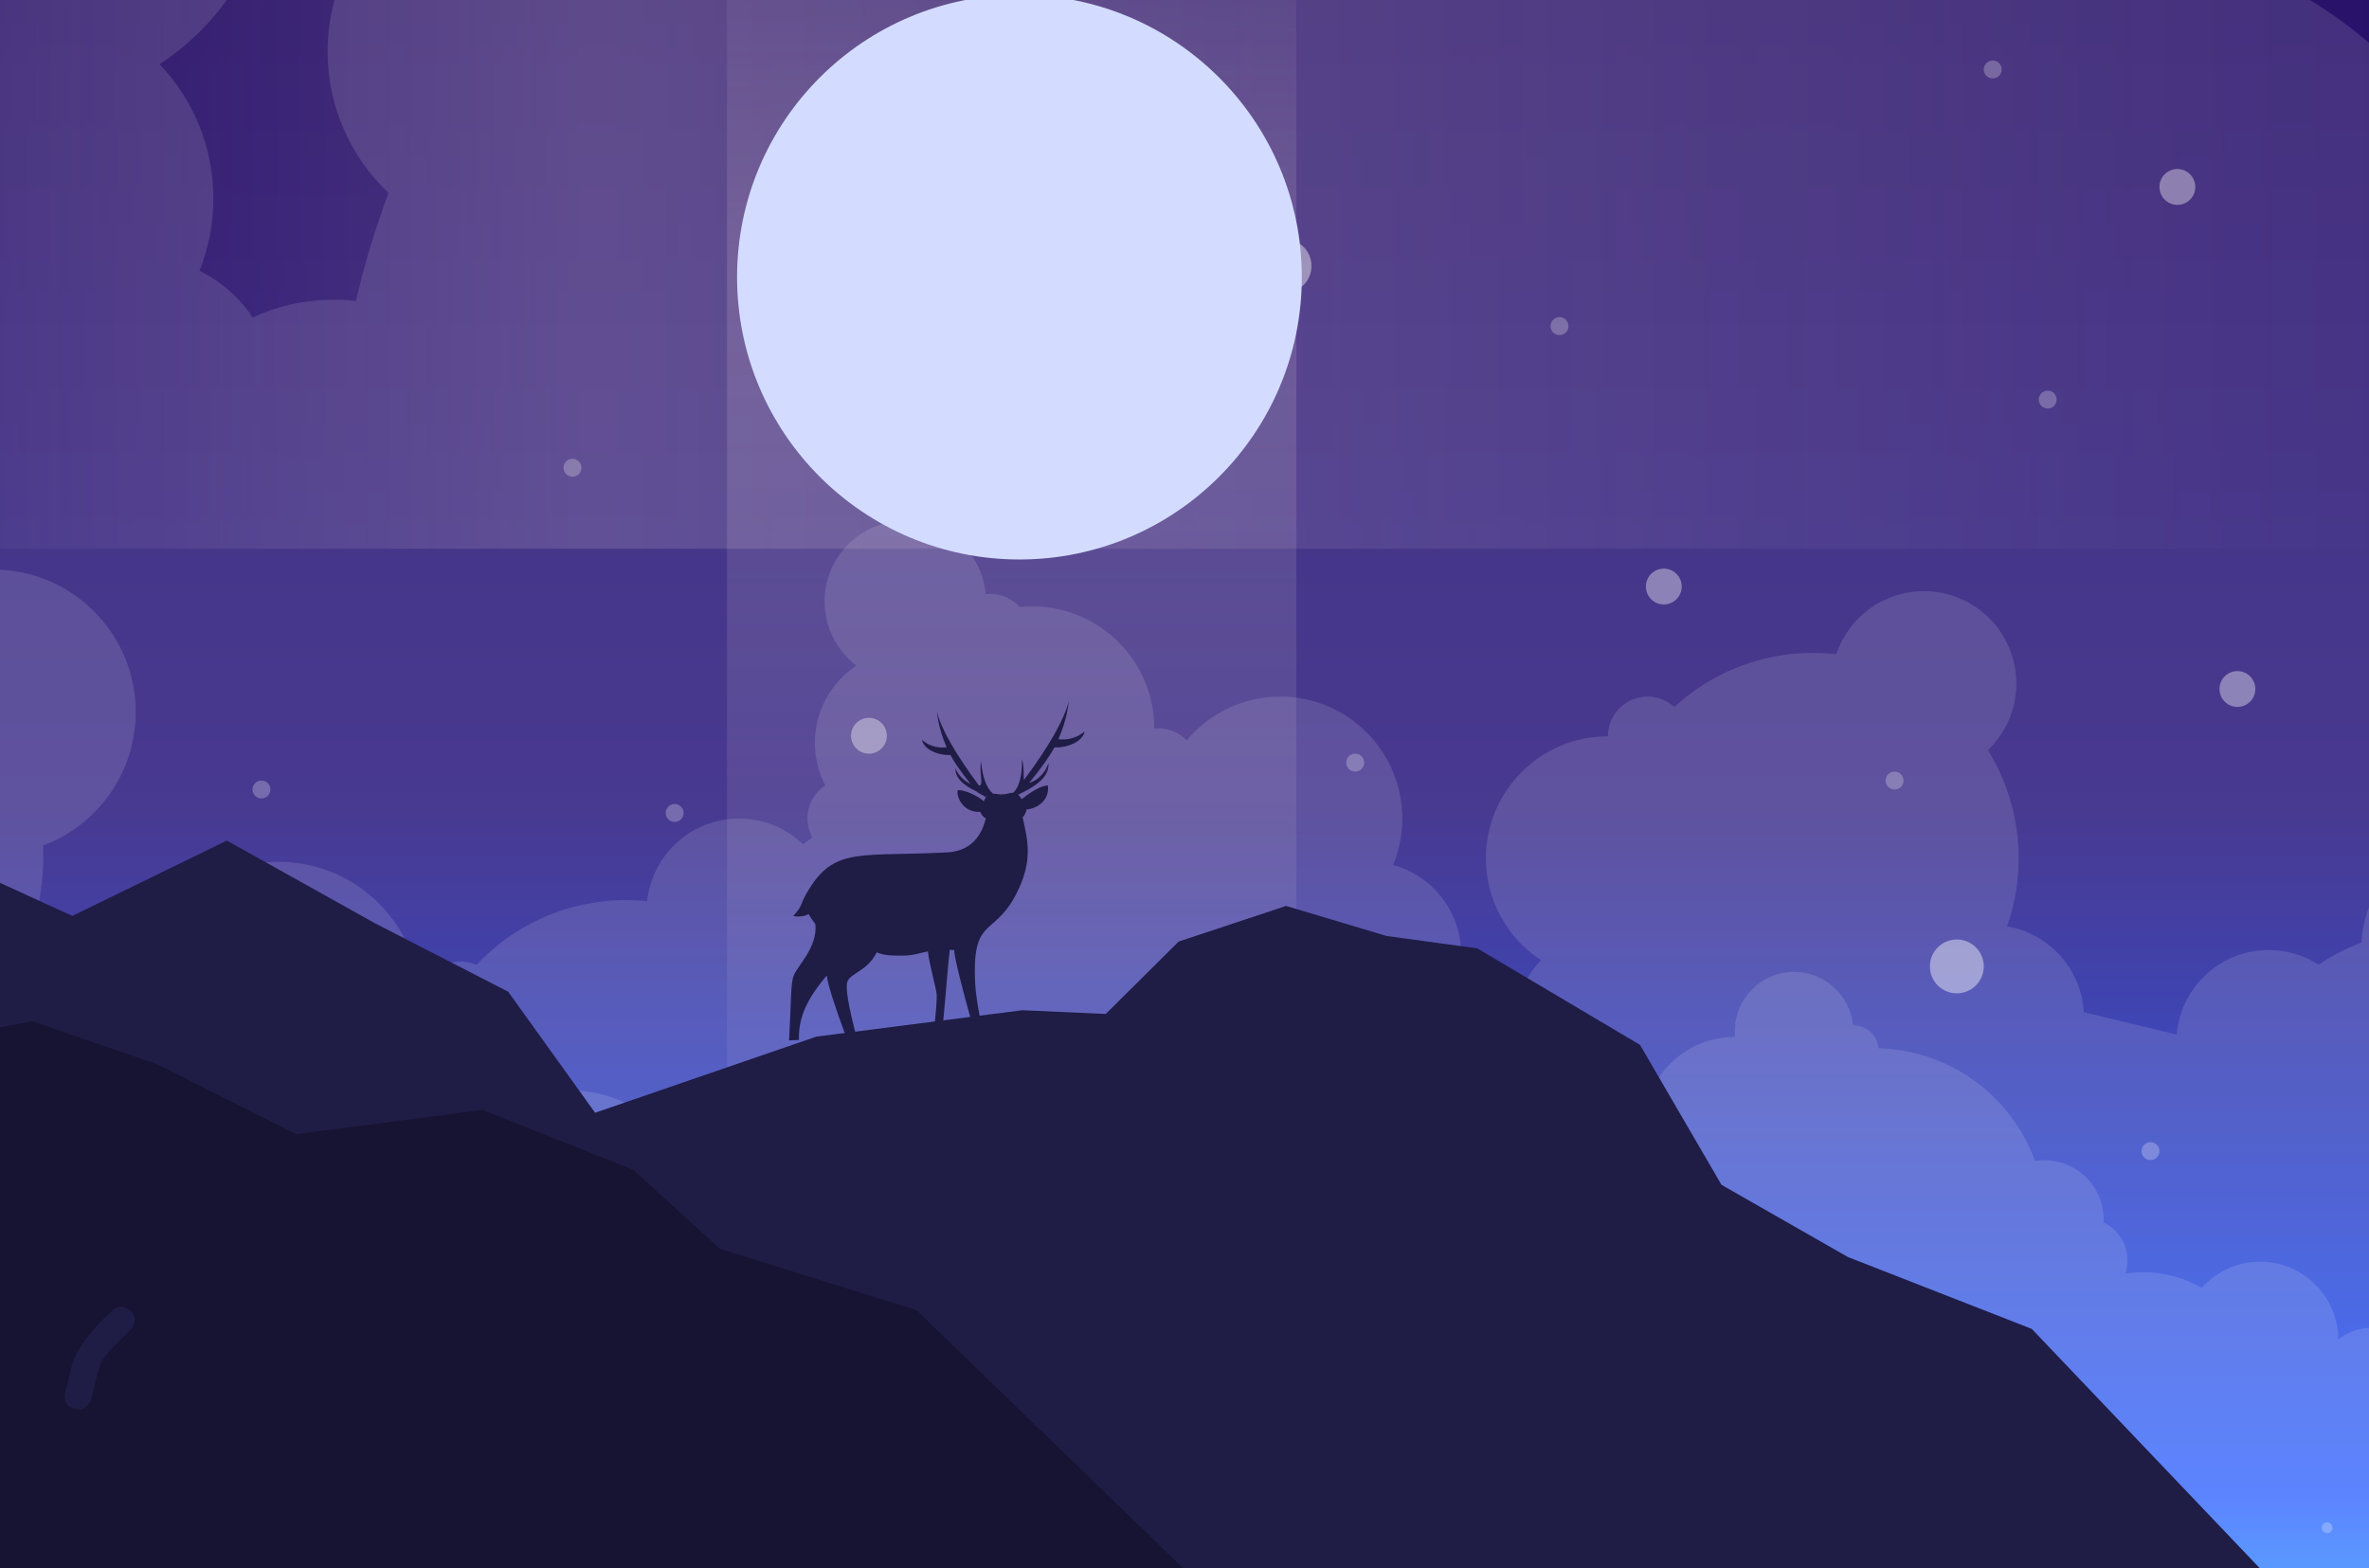 <svg xmlns="http://www.w3.org/2000/svg" viewBox="0 0 891 590" width="891" height="590">
	<rect x="0" y="0" width="891" height="590" fill="#808080" stroke="none"/>
	<defs>
		<linearGradient id="grd1" gradientUnits="userSpaceOnUse"  x1="412.297" y1="669.018" x2="412.297" y2="-60.546">
			<stop offset="0" stop-color="#00c1ff"  />
			<stop offset="0.145" stop-color="#0b47ff"  />
			<stop offset="0.5" stop-color="#2e1d81"  />
			<stop offset="1" stop-color="#270e64"  />
		</linearGradient>
		<linearGradient id="grd2" gradientUnits="userSpaceOnUse"  x1="412.297" y1="-324" x2="412.297" y2="665.923">
			<stop offset="0" stop-color="#ffffff" stop-opacity="0.25" />
			<stop offset="1" stop-color="#ffffff" stop-opacity="0.25" />
		</linearGradient>
		<linearGradient id="grd3" gradientUnits="userSpaceOnUse"  x1="412.297" y1="176.071" x2="412.297" y2="665.923">
			<stop offset="0" stop-color="#ffffff" stop-opacity="0.25" />
			<stop offset="1" stop-color="#ffffff" stop-opacity="0.25" />
		</linearGradient>
		<linearGradient id="grd4" gradientUnits="userSpaceOnUse"  x1="412.297" y1="365.59" x2="412.297" y2="665.923">
			<stop offset="0" stop-color="#ffffff" stop-opacity="0.25" />
			<stop offset="1" stop-color="#ffffff" stop-opacity="0.25" />
		</linearGradient>
		<linearGradient id="grd5" gradientUnits="userSpaceOnUse"  x1="898.673" y1="99.33" x2="-74.08" y2="99.33">
			<stop offset="0" stop-color="#faf0ea" stop-opacity="0" />
			<stop offset="0.696" stop-color="#f6e5dd" stop-opacity="0.3" />
			<stop offset="1" stop-color="#f2dcd1" stop-opacity="0" />
		</linearGradient>
		<linearGradient id="grd6" gradientUnits="userSpaceOnUse"  x1="380.516" y1="664.965" x2="380.516" y2="-60.546">
			<stop offset="0" stop-color="#faf0ea" stop-opacity="0" />
			<stop offset="0.781" stop-color="#f6e5dd" stop-opacity="0.3" />
			<stop offset="1" stop-color="#f2dcd1" stop-opacity="0" />
		</linearGradient>
	</defs>
	<style>
		tspan { white-space:pre }
		.shp0 { fill: url(#grd1) } 
		.shp1 { opacity: 0.851;fill: #ffffff } 
		.shp2 { opacity: 0.749;fill: #ffffff } 
		.shp3 { opacity: 0.502;fill: #ffffff } 
		.shp4 { opacity: 0.502;fill: url(#grd2) } 
		.shp5 { opacity: 0.502;fill: url(#grd3) } 
		.shp6 { opacity: 0.502;fill: url(#grd4) } 
		.shp7 { opacity: 0.502;fill: url(#grd5) } 
		.shp8 { opacity: 0.502;fill: url(#grd6) } 
		.shp9 { fill: #1f1c46 } 
		.shp10 { fill: #171332 } 
		.shp11 { fill: #d3dcff } 
	</style>
	<g id="Layer">
		<g id="Layer">
			<path id="Layer" fill-rule="evenodd" class="shp0" d="M-74.08 669.02L-74.08 -60.55L898.67 -60.55L898.67 669.02L-74.08 669.02Z" />
			<g id="Layer" style="opacity: 0.502">
				<path id="Layer" fill-rule="evenodd" class="shp1" d="M735.98 373.67C730.38 373.67 725.85 369.14 725.85 363.54C725.85 357.94 730.38 353.41 735.98 353.41C741.58 353.41 746.11 357.94 746.11 363.54C746.11 369.14 741.58 373.67 735.98 373.67Z" />
				<path id="Layer" fill-rule="evenodd" class="shp2" d="M596.65 633.31C592.93 633.31 589.91 630.29 589.91 626.57C589.91 622.85 592.93 619.83 596.65 619.83C600.37 619.83 603.39 622.85 603.39 626.57C603.39 630.29 600.37 633.31 596.65 633.31Z" />
				<path id="Layer" fill-rule="evenodd" class="shp2" d="M396.64 463.57C392.92 463.57 389.9 460.55 389.9 456.83C389.9 453.11 392.92 450.09 396.64 450.09C400.36 450.09 403.38 453.11 403.38 456.83C403.38 460.55 400.36 463.57 396.64 463.57Z" />
				<path id="Layer" fill-rule="evenodd" class="shp2" d="M-47.87 470.31C-51.59 470.31 -54.61 467.29 -54.61 463.57C-54.61 459.85 -51.59 456.83 -47.87 456.83C-44.14 456.83 -41.13 459.85 -41.13 463.57C-41.13 467.29 -44.14 470.31 -47.87 470.31Z" />
				<path id="Layer" fill-rule="evenodd" class="shp3" d="M795.32 547.53C794.2 547.53 793.29 546.63 793.29 545.51C793.29 544.39 794.2 543.48 795.32 543.48C796.44 543.48 797.34 544.39 797.34 545.51C797.34 546.63 796.44 547.53 795.32 547.53Z" />
				<path id="Layer" fill-rule="evenodd" class="shp3" d="M92.95 521.57C91.83 521.57 90.92 520.67 90.92 519.55C90.92 518.43 91.83 517.52 92.95 517.52C94.07 517.52 94.97 518.43 94.97 519.55C94.97 520.67 94.07 521.57 92.95 521.57Z" />
				<path id="Layer" fill-rule="evenodd" class="shp3" d="M619.03 506.29C617.91 506.29 617 505.38 617 504.26C617 503.14 617.91 502.24 619.03 502.24C620.15 502.24 621.06 503.14 621.06 504.26C621.06 505.38 620.15 506.29 619.03 506.29Z" />
				<path id="Layer" fill-rule="evenodd" class="shp3" d="M875.23 576.72C874.11 576.72 873.2 575.82 873.2 574.7C873.2 573.58 874.11 572.67 875.23 572.67C876.35 572.67 877.26 573.58 877.26 574.7C877.26 575.82 876.35 576.72 875.23 576.72Z" />
				<path id="Layer" fill-rule="evenodd" class="shp3" d="M268.08 628.34C266.96 628.34 266.05 627.43 266.05 626.31C266.05 625.19 266.96 624.29 268.08 624.29C269.2 624.29 270.11 625.19 270.11 626.31C270.11 627.43 269.2 628.34 268.08 628.34Z" />
				<path id="Layer" fill-rule="evenodd" class="shp3" d="M749.48 663.82C747.62 663.82 746.11 662.31 746.11 660.45C746.11 658.59 747.62 657.08 749.48 657.08C751.34 657.08 752.85 658.59 752.85 660.45C752.85 662.31 751.34 663.82 749.48 663.82Z" />
				<path id="Layer" fill-rule="evenodd" class="shp3" d="M161.83 615.76C159.97 615.76 158.46 614.26 158.46 612.39C158.46 610.53 159.97 609.02 161.83 609.02C163.69 609.02 165.2 610.53 165.2 612.39C165.2 614.26 163.69 615.76 161.83 615.76Z" />
				<path id="Layer" fill-rule="evenodd" class="shp3" d="M406.75 601.17C404.89 601.17 403.38 599.66 403.38 597.8C403.38 595.94 404.89 594.43 406.75 594.43C408.61 594.43 410.12 595.94 410.12 597.8C410.12 599.66 408.61 601.17 406.75 601.17Z" />
				<path id="Layer" fill-rule="evenodd" class="shp3" d="M808.82 436.39C806.96 436.39 805.45 434.88 805.45 433.02C805.45 431.16 806.96 429.65 808.82 429.65C810.68 429.65 812.19 431.16 812.19 433.02C812.19 434.88 810.68 436.39 808.82 436.39Z" />
				<path id="Layer" fill-rule="evenodd" class="shp3" d="M75.69 370.28C73.83 370.28 72.32 368.77 72.32 366.91C72.32 365.05 73.83 363.54 75.69 363.54C77.55 363.54 79.06 365.05 79.06 366.91C79.06 368.77 77.55 370.28 75.69 370.28Z" />
				<path id="Layer" fill-rule="evenodd" class="shp3" d="M496.63 377.02C494.77 377.02 493.26 375.51 493.26 373.65C493.26 371.79 494.77 370.28 496.63 370.28C498.49 370.28 500 371.79 500 373.65C500 375.51 498.49 377.02 496.63 377.02Z" />
				<path id="Layer" fill-rule="evenodd" class="shp3" d="M253.75 309.19C251.89 309.19 250.38 307.69 250.38 305.82C250.38 303.96 251.89 302.45 253.75 302.45C255.61 302.45 257.12 303.96 257.12 305.82C257.12 307.69 255.61 309.19 253.75 309.19Z" />
				<path id="Layer" fill-rule="evenodd" class="shp3" d="M273.46 466.94C271.6 466.94 270.09 465.43 270.09 463.57C270.09 461.71 271.6 460.2 273.46 460.2C275.32 460.2 276.83 461.71 276.83 463.57C276.83 465.43 275.32 466.94 273.46 466.94Z" />
				<path id="Layer" fill-rule="evenodd" class="shp3" d="M33.16 663.82C31.3 663.82 29.79 662.31 29.79 660.45C29.79 658.59 31.3 657.08 33.16 657.08C35.02 657.08 36.53 658.59 36.53 660.45C36.53 662.31 35.02 663.82 33.16 663.82Z" />
				<path id="Layer" fill-rule="evenodd" class="shp1" d="M483.13 110.18C477.53 110.18 473 105.65 473 100.05C473 94.46 477.53 89.92 483.13 89.92C488.73 89.92 493.26 94.46 493.26 100.05C493.26 105.65 488.73 110.18 483.13 110.18Z" />
				<path id="Layer" fill-rule="evenodd" class="shp2" d="M818.93 77.06C815.21 77.06 812.19 74.05 812.19 70.32C812.19 66.6 815.21 63.58 818.93 63.58C822.65 63.58 825.67 66.6 825.67 70.32C825.67 74.05 822.65 77.06 818.93 77.06Z" />
				<path id="Layer" fill-rule="evenodd" class="shp2" d="M596.65 -1.01C592.93 -1.01 589.91 -4.03 589.91 -7.75C589.91 -11.47 592.93 -14.49 596.65 -14.49C600.37 -14.49 603.39 -11.47 603.39 -7.75C603.39 -4.03 600.37 -1.01 596.65 -1.01Z" />
				<path id="Layer" fill-rule="evenodd" class="shp2" d="M625.77 227.38C622.05 227.38 619.03 224.36 619.03 220.64C619.03 216.91 622.05 213.9 625.77 213.9C629.49 213.9 632.51 216.91 632.51 220.64C632.51 224.36 629.49 227.38 625.77 227.38Z" />
				<path id="Layer" fill-rule="evenodd" class="shp3" d="M308.62 123.34C307.5 123.34 306.6 122.43 306.6 121.31C306.6 120.19 307.5 119.29 308.62 119.29C309.74 119.29 310.65 120.19 310.65 121.31C310.65 122.43 309.74 123.34 308.62 123.34Z" />
				<path id="Layer" fill-rule="evenodd" class="shp3" d="M875.23 -57.59C874.11 -57.59 873.2 -58.5 873.2 -59.62C873.2 -60.74 874.11 -61.65 875.23 -61.65C876.35 -61.65 877.26 -60.74 877.26 -59.62C877.26 -58.5 876.35 -57.59 875.23 -57.59Z" />
				<path id="Layer" fill-rule="evenodd" class="shp3" d="M268.08 -5.98C266.96 -5.98 266.05 -6.88 266.05 -8C266.05 -9.12 266.96 -10.03 268.08 -10.03C269.2 -10.03 270.11 -9.12 270.11 -8C270.11 -6.88 269.2 -5.98 268.08 -5.98Z" />
				<path id="Layer" fill-rule="evenodd" class="shp2" d="M-14.61 259.18C-18.33 259.18 -21.35 256.17 -21.35 252.44C-21.35 248.72 -18.33 245.7 -14.61 245.7C-10.89 245.7 -7.87 248.72 -7.87 252.44C-7.87 256.17 -10.89 259.18 -14.61 259.18Z" />
				<path id="Layer" fill-rule="evenodd" class="shp2" d="M326.81 283.51C323.09 283.51 320.07 280.49 320.07 276.77C320.07 273.05 323.09 270.03 326.81 270.03C330.53 270.03 333.55 273.05 333.55 276.77C333.55 280.49 330.53 283.51 326.81 283.51Z" />
				<path id="Layer" fill-rule="evenodd" class="shp2" d="M841.51 265.92C837.79 265.92 834.77 262.91 834.77 259.18C834.77 255.46 837.79 252.44 841.51 252.44C845.23 252.44 848.25 255.46 848.25 259.18C848.25 262.91 845.23 265.92 841.51 265.92Z" />
				<path id="Layer" fill-rule="evenodd" class="shp3" d="M712.57 296.99C710.71 296.99 709.2 295.48 709.2 293.62C709.2 291.76 710.71 290.25 712.57 290.25C714.43 290.25 715.94 291.76 715.94 293.62C715.94 295.48 714.43 296.99 712.57 296.99Z" />
				<path id="Layer" fill-rule="evenodd" class="shp3" d="M749.48 29.5C747.62 29.5 746.11 27.99 746.11 26.13C746.11 24.27 747.62 22.76 749.48 22.76C751.34 22.76 752.85 24.27 752.85 26.13C752.85 27.99 751.34 29.5 749.48 29.5Z" />
				<path id="Layer" fill-rule="evenodd" class="shp3" d="M161.83 -18.55C159.97 -18.55 158.46 -20.06 158.46 -21.92C158.46 -23.78 159.97 -25.29 161.83 -25.29C163.69 -25.29 165.2 -23.78 165.2 -21.92C165.2 -20.06 163.69 -18.55 161.83 -18.55Z" />
				<path id="Layer" fill-rule="evenodd" class="shp3" d="M406.75 -33.15C404.89 -33.15 403.38 -34.65 403.38 -36.51C403.38 -38.38 404.89 -39.88 406.75 -39.88C408.61 -39.88 410.12 -38.38 410.12 -36.51C410.12 -34.65 408.61 -33.15 406.75 -33.15Z" />
				<path id="Layer" fill-rule="evenodd" class="shp3" d="M586.54 126.04C584.68 126.04 583.17 124.53 583.17 122.67C583.17 120.81 584.68 119.3 586.54 119.3C588.4 119.3 589.91 120.81 589.91 122.67C589.91 124.53 588.4 126.04 586.54 126.04Z" />
				<path id="Layer" fill-rule="evenodd" class="shp3" d="M770.16 153.68C768.3 153.68 766.79 152.17 766.79 150.31C766.79 148.45 768.3 146.94 770.16 146.94C772.03 146.94 773.53 148.45 773.53 150.31C773.53 152.17 772.03 153.68 770.16 153.68Z" />
				<path id="Layer" fill-rule="evenodd" class="shp3" d="M215.32 179.33C213.46 179.33 211.95 177.82 211.95 175.96C211.95 174.1 213.46 172.59 215.32 172.59C217.18 172.59 218.69 174.1 218.69 175.96C218.69 177.82 217.18 179.33 215.32 179.33Z" />
				<path id="Layer" fill-rule="evenodd" class="shp3" d="M98.33 300.36C96.47 300.36 94.96 298.85 94.96 296.99C94.96 295.13 96.47 293.62 98.33 293.62C100.19 293.62 101.7 295.13 101.7 296.99C101.7 298.85 100.19 300.36 98.33 300.36Z" />
				<path id="Layer" fill-rule="evenodd" class="shp3" d="M372.82 193.09C370.95 193.09 369.45 191.58 369.45 189.72C369.45 187.86 370.95 186.35 372.82 186.35C374.68 186.35 376.19 187.86 376.19 189.72C376.19 191.58 374.68 193.09 372.82 193.09Z" />
				<path id="Layer" fill-rule="evenodd" class="shp3" d="M509.71 290.25C507.85 290.25 506.34 288.74 506.34 286.88C506.34 285.02 507.85 283.51 509.71 283.51C511.58 283.51 513.08 285.02 513.08 286.88C513.08 288.74 511.58 290.25 509.71 290.25Z" />
			</g>
			<path id="Layer" fill-rule="evenodd" class="shp4" d="M898.67 23.22L898.67 665.92L-74.08 665.92L-74.08 -197.41C-63.82 -191.45 -54.28 -184.41 -45.6 -176.43C-40.01 -181.54 -32.57 -184.65 -24.4 -184.65C-7.04 -184.65 7.03 -170.58 7.03 -153.22C60.38 -153.22 103.64 -109.97 103.64 -56.62C103.64 -22.83 86.3 6.89 60.04 24.16C72.55 37.3 80.24 55.07 80.24 74.65C80.24 84.26 78.38 93.44 75.01 101.85C83.13 105.85 90.03 111.94 95.03 119.41C104.33 115.13 114.68 112.74 125.59 112.74C128.39 112.74 131.14 112.9 133.86 113.2C137.07 99.3 141.19 85.74 146.15 72.59C132.03 59.25 123.21 40.34 123.21 19.38C123.21 -14.36 146.05 -42.77 177.11 -51.25C172.43 -62.59 169.85 -75.02 169.85 -88.05C169.85 -141.4 213.11 -184.65 266.46 -184.65C296.23 -184.65 322.85 -171.19 340.57 -150.01C346.28 -155.86 354.25 -159.48 363.06 -159.48C364.16 -159.48 365.25 -159.43 366.31 -159.32C366.31 -159.38 366.31 -159.43 366.31 -159.48C366.31 -212.84 409.56 -256.09 462.92 -256.09C466.28 -256.09 469.59 -255.92 472.86 -255.58C478.62 -262.03 486.99 -266.08 496.31 -266.08C497.5 -266.08 498.67 -266.02 499.82 -265.89C502.77 -298.47 530.15 -324 563.5 -324C598.81 -324 627.44 -295.37 627.44 -260.07C627.44 -239.32 617.56 -220.88 602.24 -209.2C622.05 -196.1 635.12 -173.62 635.12 -148.1C635.12 -135.91 632.14 -124.43 626.88 -114.32C635.39 -108.69 641 -99.04 641 -88.07C641 -82.66 639.64 -77.57 637.23 -73.12C639.66 -71.32 642.08 -69.5 644.46 -67.64C657.62 -80.28 675.49 -88.05 695.17 -88.05C732.99 -88.05 764.11 -59.37 767.97 -22.57C773.46 -23.13 779.03 -23.41 784.66 -23.41C829.06 -23.41 869.32 -5.62 898.67 23.22L898.67 23.22Z" />
			<path id="Layer" fill-rule="evenodd" class="shp5" d="M898.67 328.04L898.67 665.92L-74.08 665.92L-74.08 207.59C-73.43 207.5 -72.76 207.45 -72.08 207.45C-72.02 207.45 -71.97 207.45 -71.92 207.45C-70.22 189.84 -55.38 176.07 -37.32 176.07C-18.12 176.07 -2.56 191.63 -2.56 210.83C-2.56 211.99 -2.62 213.13 -2.73 214.26C-2.67 214.26 -2.62 214.26 -2.56 214.26C27.04 214.26 51.04 238.25 51.04 267.86C51.04 290.85 36.56 310.46 16.22 318.07C16.26 319.19 16.28 320.32 16.28 321.46C16.28 331 14.95 340.23 12.47 348.97C15.52 350.74 18.45 352.72 21.23 354.88C23.87 352.5 27.37 351.06 31.2 351.06C37.81 351.06 43.41 355.35 45.38 361.29C47.22 360.99 49.11 360.83 51.04 360.83C51.94 360.83 52.84 360.87 53.73 360.93C60.79 339.58 80.91 324.17 104.64 324.17C130.62 324.17 152.29 342.66 157.2 367.21C157.54 367.19 157.89 367.19 158.24 367.19C159.31 367.19 160.37 367.26 161.41 367.39C164.14 363.91 168.39 361.67 173.16 361.67C175.31 361.67 177.35 362.12 179.2 362.94C193.29 347.96 213.3 338.6 235.49 338.6C238.16 338.6 240.81 338.74 243.41 339.01C245.24 321.53 260.02 307.91 277.98 307.91C287.33 307.91 295.81 311.6 302.06 317.6C303.19 316.72 304.34 315.86 305.49 315C304.35 312.89 303.7 310.47 303.7 307.9C303.7 302.7 306.36 298.11 310.4 295.44C307.91 290.64 306.49 285.19 306.49 279.4C306.49 267.28 312.7 256.61 322.1 250.39C314.83 244.84 310.14 236.09 310.14 226.23C310.14 209.47 323.73 195.88 340.5 195.88C356.33 195.88 369.34 208 370.74 223.47C371.28 223.41 371.84 223.38 372.4 223.38C376.83 223.38 380.81 225.3 383.54 228.36C385.09 228.2 386.66 228.12 388.26 228.12C413.59 228.12 434.13 248.66 434.13 273.99C434.13 274.02 434.13 274.05 434.13 274.07C434.64 274.02 435.15 273.99 435.67 273.99C439.86 273.99 443.64 275.72 446.35 278.49C454.77 268.44 467.41 262.04 481.55 262.04C506.88 262.04 527.42 282.58 527.42 307.91C527.42 314.1 526.19 320 523.97 325.39C538.72 329.41 549.56 342.9 549.56 358.93C549.56 368.88 545.38 377.86 538.67 384.19C541.03 390.44 542.98 396.87 544.51 403.47C545.8 403.33 547.11 403.26 548.43 403.26C553.61 403.26 558.53 404.39 562.95 406.42C565.32 402.87 568.6 399.98 572.45 398.08C570.85 394.09 569.97 389.73 569.97 385.17C569.97 375.87 573.62 367.43 579.56 361.19C567.09 352.99 558.86 338.88 558.86 322.84C558.86 297.51 579.4 276.97 604.73 276.97C604.73 268.73 611.41 262.04 619.65 262.04C623.53 262.04 627.07 263.52 629.72 265.95C643.48 253.31 661.83 245.59 681.98 245.59C684.91 245.59 687.79 245.75 690.64 246.07C695.26 232.3 708.27 222.38 723.6 222.38C742.79 222.38 758.35 237.94 758.35 257.14C758.35 266.98 754.26 275.87 747.69 282.19C755.01 294 759.23 307.93 759.23 322.84C759.23 331.82 757.7 340.45 754.88 348.47C770.66 351.14 782.82 364.45 783.73 380.76L818.67 389.15C820.19 371.36 835.11 357.38 853.3 357.38C860.21 357.38 866.65 359.4 872.06 362.88C877.04 359.52 882.43 356.73 888.14 354.59C888.75 344.52 892.6 335.32 898.67 328.04L898.67 328.04Z" />
			<path id="Layer" fill-rule="evenodd" class="shp6" d="M898.67 500.84L898.67 601.53L898.67 665.92L-74.08 665.92L-74.08 420.6C-70.42 418.97 -66.37 418.06 -62.11 418.06C-45.88 418.06 -32.72 431.21 -32.72 447.44C-20.43 447.44 -10.46 457.41 -10.46 469.71C-10.46 471.28 -10.62 472.81 -10.93 474.29C-0.69 481.35 7.25 491.5 11.54 503.4C12.71 502.61 13.95 501.92 15.26 501.35C15.15 500.76 15.09 500.16 15.09 499.54C15.09 494.35 19.22 490.13 24.37 489.98C23.6 487.36 23.2 484.6 23.2 481.74C23.2 465.51 36.35 452.35 52.58 452.35C68.21 452.35 80.99 464.55 81.91 479.95C85.57 481.32 89.03 483.11 92.21 485.26C95.68 483.03 99.81 481.74 104.23 481.74C115.88 481.74 125.45 490.69 126.42 502.09L148.8 496.71C149.39 486.27 157.18 477.74 167.28 476.03C165.48 470.89 164.49 465.36 164.49 459.61C164.49 450.06 167.2 441.13 171.89 433.57C167.68 429.52 165.06 423.83 165.06 417.52C165.06 405.22 175.03 395.25 187.32 395.25C197.14 395.25 205.48 401.61 208.44 410.43C210.26 410.23 212.11 410.12 213.98 410.12C226.89 410.12 238.65 415.07 247.46 423.16C249.16 421.61 251.42 420.66 253.91 420.66C259.19 420.66 263.47 424.94 263.47 430.22C279.7 430.22 292.85 443.38 292.85 459.61C292.85 469.88 287.58 478.93 279.59 484.18C283.4 488.17 285.74 493.58 285.74 499.54C285.74 502.46 285.17 505.25 284.15 507.81C286.62 509.03 288.72 510.88 290.24 513.15C293.07 511.85 296.21 511.12 299.53 511.12C300.38 511.12 301.22 511.17 302.05 511.27C303.02 507.04 304.28 502.91 305.79 498.91C301.49 494.85 298.81 489.1 298.81 482.73C298.81 472.46 305.76 463.82 315.2 461.24C313.78 457.79 312.99 454.01 312.99 450.05C312.99 433.82 326.15 420.66 342.38 420.66C351.44 420.66 359.53 424.76 364.93 431.2C366.66 429.42 369.09 428.32 371.77 428.32C372.1 428.32 372.43 428.34 372.76 428.37C372.76 428.35 372.76 428.34 372.76 428.32C372.76 412.09 385.91 398.93 402.14 398.93C403.16 398.93 404.17 398.99 405.16 399.09C406.92 397.13 409.46 395.89 412.3 395.89C412.66 395.89 413.02 395.91 413.37 395.95C414.26 386.04 422.59 378.28 432.73 378.28C443.48 378.28 452.18 386.98 452.18 397.72C452.18 404.04 449.18 409.64 444.52 413.2C450.55 417.18 454.52 424.02 454.52 431.78C454.52 435.49 453.62 438.98 452.02 442.06C454.6 443.77 456.31 446.7 456.31 450.04C456.31 451.69 455.89 453.24 455.16 454.59C455.9 455.14 456.64 455.69 457.36 456.26C461.36 452.41 466.8 450.05 472.79 450.05C484.29 450.05 493.76 458.77 494.93 469.97C496.6 469.8 498.29 469.71 500.01 469.71C514.22 469.71 527.04 475.7 536.06 485.3C537.25 484.78 538.56 484.48 539.93 484.48C542.99 484.48 545.71 485.92 547.46 488.15C548.13 488.06 548.81 488.02 549.5 488.02C549.72 488.02 549.94 488.02 550.16 488.03C553.3 472.31 567.18 460.46 583.83 460.46C599.03 460.46 611.92 470.33 616.44 484.01C617.01 483.97 617.59 483.95 618.17 483.95C619.4 483.95 620.61 484.05 621.79 484.24C623.05 480.43 626.64 477.69 630.87 477.69C633.33 477.69 635.57 478.61 637.26 480.14C639.04 478.75 640.92 477.49 642.88 476.35C641.28 470.75 640.43 464.83 640.43 458.72C640.43 458 640.45 457.28 640.47 456.55C627.44 451.68 618.17 439.12 618.17 424.39C618.17 405.42 633.54 390.05 652.5 390.05C652.54 390.05 652.57 390.05 652.61 390.05C652.54 389.33 652.5 388.6 652.5 387.86C652.5 375.56 662.47 365.59 674.77 365.59C686.34 365.59 695.84 374.41 696.93 385.69C696.97 385.69 697 385.69 697.04 385.69C702.01 385.69 706.09 389.49 706.55 394.34C733.66 395.05 756.6 412.5 765.4 436.74C766.55 436.55 767.74 436.46 768.95 436.46C781.25 436.46 791.21 446.43 791.21 458.72C791.21 459.12 791.2 459.51 791.18 459.91C796.48 462.39 800.15 467.78 800.15 474.02C800.15 475.81 799.85 477.53 799.29 479.13C801.54 478.78 803.83 478.6 806.17 478.6C814.16 478.6 821.66 480.73 828.11 484.46C833.49 478.42 841.33 474.62 850.05 474.62C866.23 474.62 879.36 487.7 879.44 503.86C882.78 501.16 887.03 499.54 891.67 499.54C894.14 499.54 896.5 500 898.67 500.84L898.67 500.84Z" />
			<path id="Layer" fill-rule="evenodd" class="shp7" d="M-74.08 206.41L-74.08 -7.75L898.67 -7.75L898.67 206.41L-74.08 206.41Z" />
			<path id="Layer" fill-rule="evenodd" class="shp8" d="M273.44 -60.55L487.59 -60.55L487.59 664.97L273.44 664.97L273.44 -60.55Z" />
			<path id="Layer" fill-rule="evenodd" class="shp9" d="M-95 407.17L-47.23 287.01L-1.31 331.5L27.19 344.55L85.32 316.21L140.86 347.22L191.12 373.05L223.82 418.59L307.04 389.95L384.56 380.02L415.87 381.43L443.31 354.19L483.7 340.79L521.48 352.09L555.64 356.76L616.83 393.07L647.46 445.7L695.02 472.87L764.17 499.9L916.87 660.22L990.39 668.03L15.04 933.86L-95 407.17Z" />
			<path id="Layer" fill-rule="evenodd" class="shp10" d="M-50.72 395.71L12.21 384.22L59.18 400.38L111.31 426.66L181.49 417.52L238.18 440.07L270.79 469.78L344.7 492.86L532.16 674.28C532.16 674.28 581.99 748.86 562 751.18C502.04 758.13 23.31 733.23 23.31 733.23L-50.72 395.71Z" />
			<path id="Layer" fill-rule="evenodd" class="shp11" d="M277.22 104.26C277.22 45.61 324.77 -1.94 383.42 -1.94C442.07 -1.94 489.62 45.61 489.62 104.26C489.62 162.91 442.07 210.46 383.42 210.46C324.77 210.46 277.22 162.91 277.22 104.26L277.22 104.26Z" />
			<path id="Layer" fill-rule="evenodd" class="shp9" d="M370.91 299.91L367.56 297.99C367.5 297.91 367.43 297.83 367.37 297.75C361.68 295.15 359.42 292.44 359.24 288.95C360.68 292.08 363 293.92 365 294.84C361.34 290.24 358.82 286.63 357.46 284C352.6 284.21 347.37 281.8 346.78 278.32C350.29 281.46 354.47 281.33 356.06 281.1C354.12 276.73 352.89 272.23 352.35 267.63C353.97 274.17 359.26 283.48 368.23 295.55C368.41 295.52 368.55 295.48 368.66 295.42C369.81 294.73 368.22 290.72 368.98 286.32C369.53 292.45 371.04 296.54 373.52 298.58C375.06 298.54 375.18 298.92 377.07 298.82C379.06 298.72 379.4 298.27 381.03 298.19C381.07 298.19 381.11 298.19 381.15 298.19C383.4 295.89 384.48 291.67 384.38 285.52C385.29 288.7 384.88 291.8 385.11 293.43C394.65 280.58 400.28 270.67 402.01 263.7C401.44 268.62 400.12 273.4 398.05 278.06C399.75 278.3 404.2 278.45 407.94 275.1C407.32 278.81 401.75 281.37 396.57 281.15C394.94 284.29 391.78 288.73 387.09 294.49C389.21 293.96 392.79 291.72 394.34 287.11C394.57 291.39 391.57 294.84 382.96 298.94C383.39 299.33 383.83 299.89 384.27 300.65C388.42 297.32 391.71 295.59 394.13 295.46C394.85 301.48 389.44 304.31 386.12 304.48C385.85 305.75 385.35 306.72 384.62 307.39C386.32 315.6 389.04 323.88 381.63 337.38C373.38 352.42 365.45 344.98 366.78 370.31C366.97 373.91 367.88 379.66 369.51 387.57L366.36 387.74C361.53 370.65 359.03 360.53 358.87 357.4C358.29 357.34 357.74 357.3 357.21 357.27C356.62 361.95 355.75 373.79 354.36 388.37L351.14 388.54C352.02 381 352.4 376.21 352.3 374.16C352.17 371.81 349.48 362.76 349.01 357.86C346.05 358.49 343.71 359.35 340.46 359.45C334.45 359.62 331.81 359.18 329.73 358.24C326.25 365.4 319.67 366.03 318.65 369.46C317.97 371.74 319.13 378.61 322.14 390.05L318.29 390.25C313.69 377.76 311.24 369.99 310.96 366.93C306.42 372.46 300.01 380.51 300.5 391.18L296.78 391.38C297.63 375.83 297.32 369.83 298.6 366.76C300.05 363.3 307.15 356.53 306.72 348.37C306.71 348.13 306.7 347.9 306.68 347.66C305.74 346.43 304.86 345.15 304.16 343.83C302.56 344.71 300.62 344.97 298.35 344.6C302.65 339.84 300.18 340.77 304.92 333.49C314.53 318.71 324.56 322.31 356.15 320.65C363.87 320.25 368.75 315.98 370.78 307.86C369.78 307.33 369.09 306.51 368.7 305.39C362.08 305.74 359.57 299.58 360.24 297.23C362.94 297.09 368.06 299.54 369.96 301.4C370.27 300.79 370.58 300.3 370.91 299.91L370.91 299.91ZM371.25 299.54C371.31 299.48 371.36 299.43 371.42 299.38C371.29 299.34 371.15 299.29 371.02 299.24C371.1 299.34 371.18 299.44 371.25 299.54L371.25 299.54Z" />
			<path id="Layer" class="shp9" d="M48.09 492.32C52.48 494.84 49.97 499.24 49.97 499.24L47.13 502.33C44.25 505.21 40.13 508.59 38.33 512.14C36.22 516.29 35.67 522.17 34.17 526.7C34.17 526.7 32.56 531.5 27.76 529.9C22.95 528.3 24.55 523.49 24.55 523.49C25.98 519.22 26.54 513.63 28.5 509.68C31.23 504.17 35.66 499.47 39.96 495.17L41.17 494.21C41.17 494.21 43.69 489.81 48.09 492.32L48.09 492.32Z" />
		</g>
	</g>
</svg>
